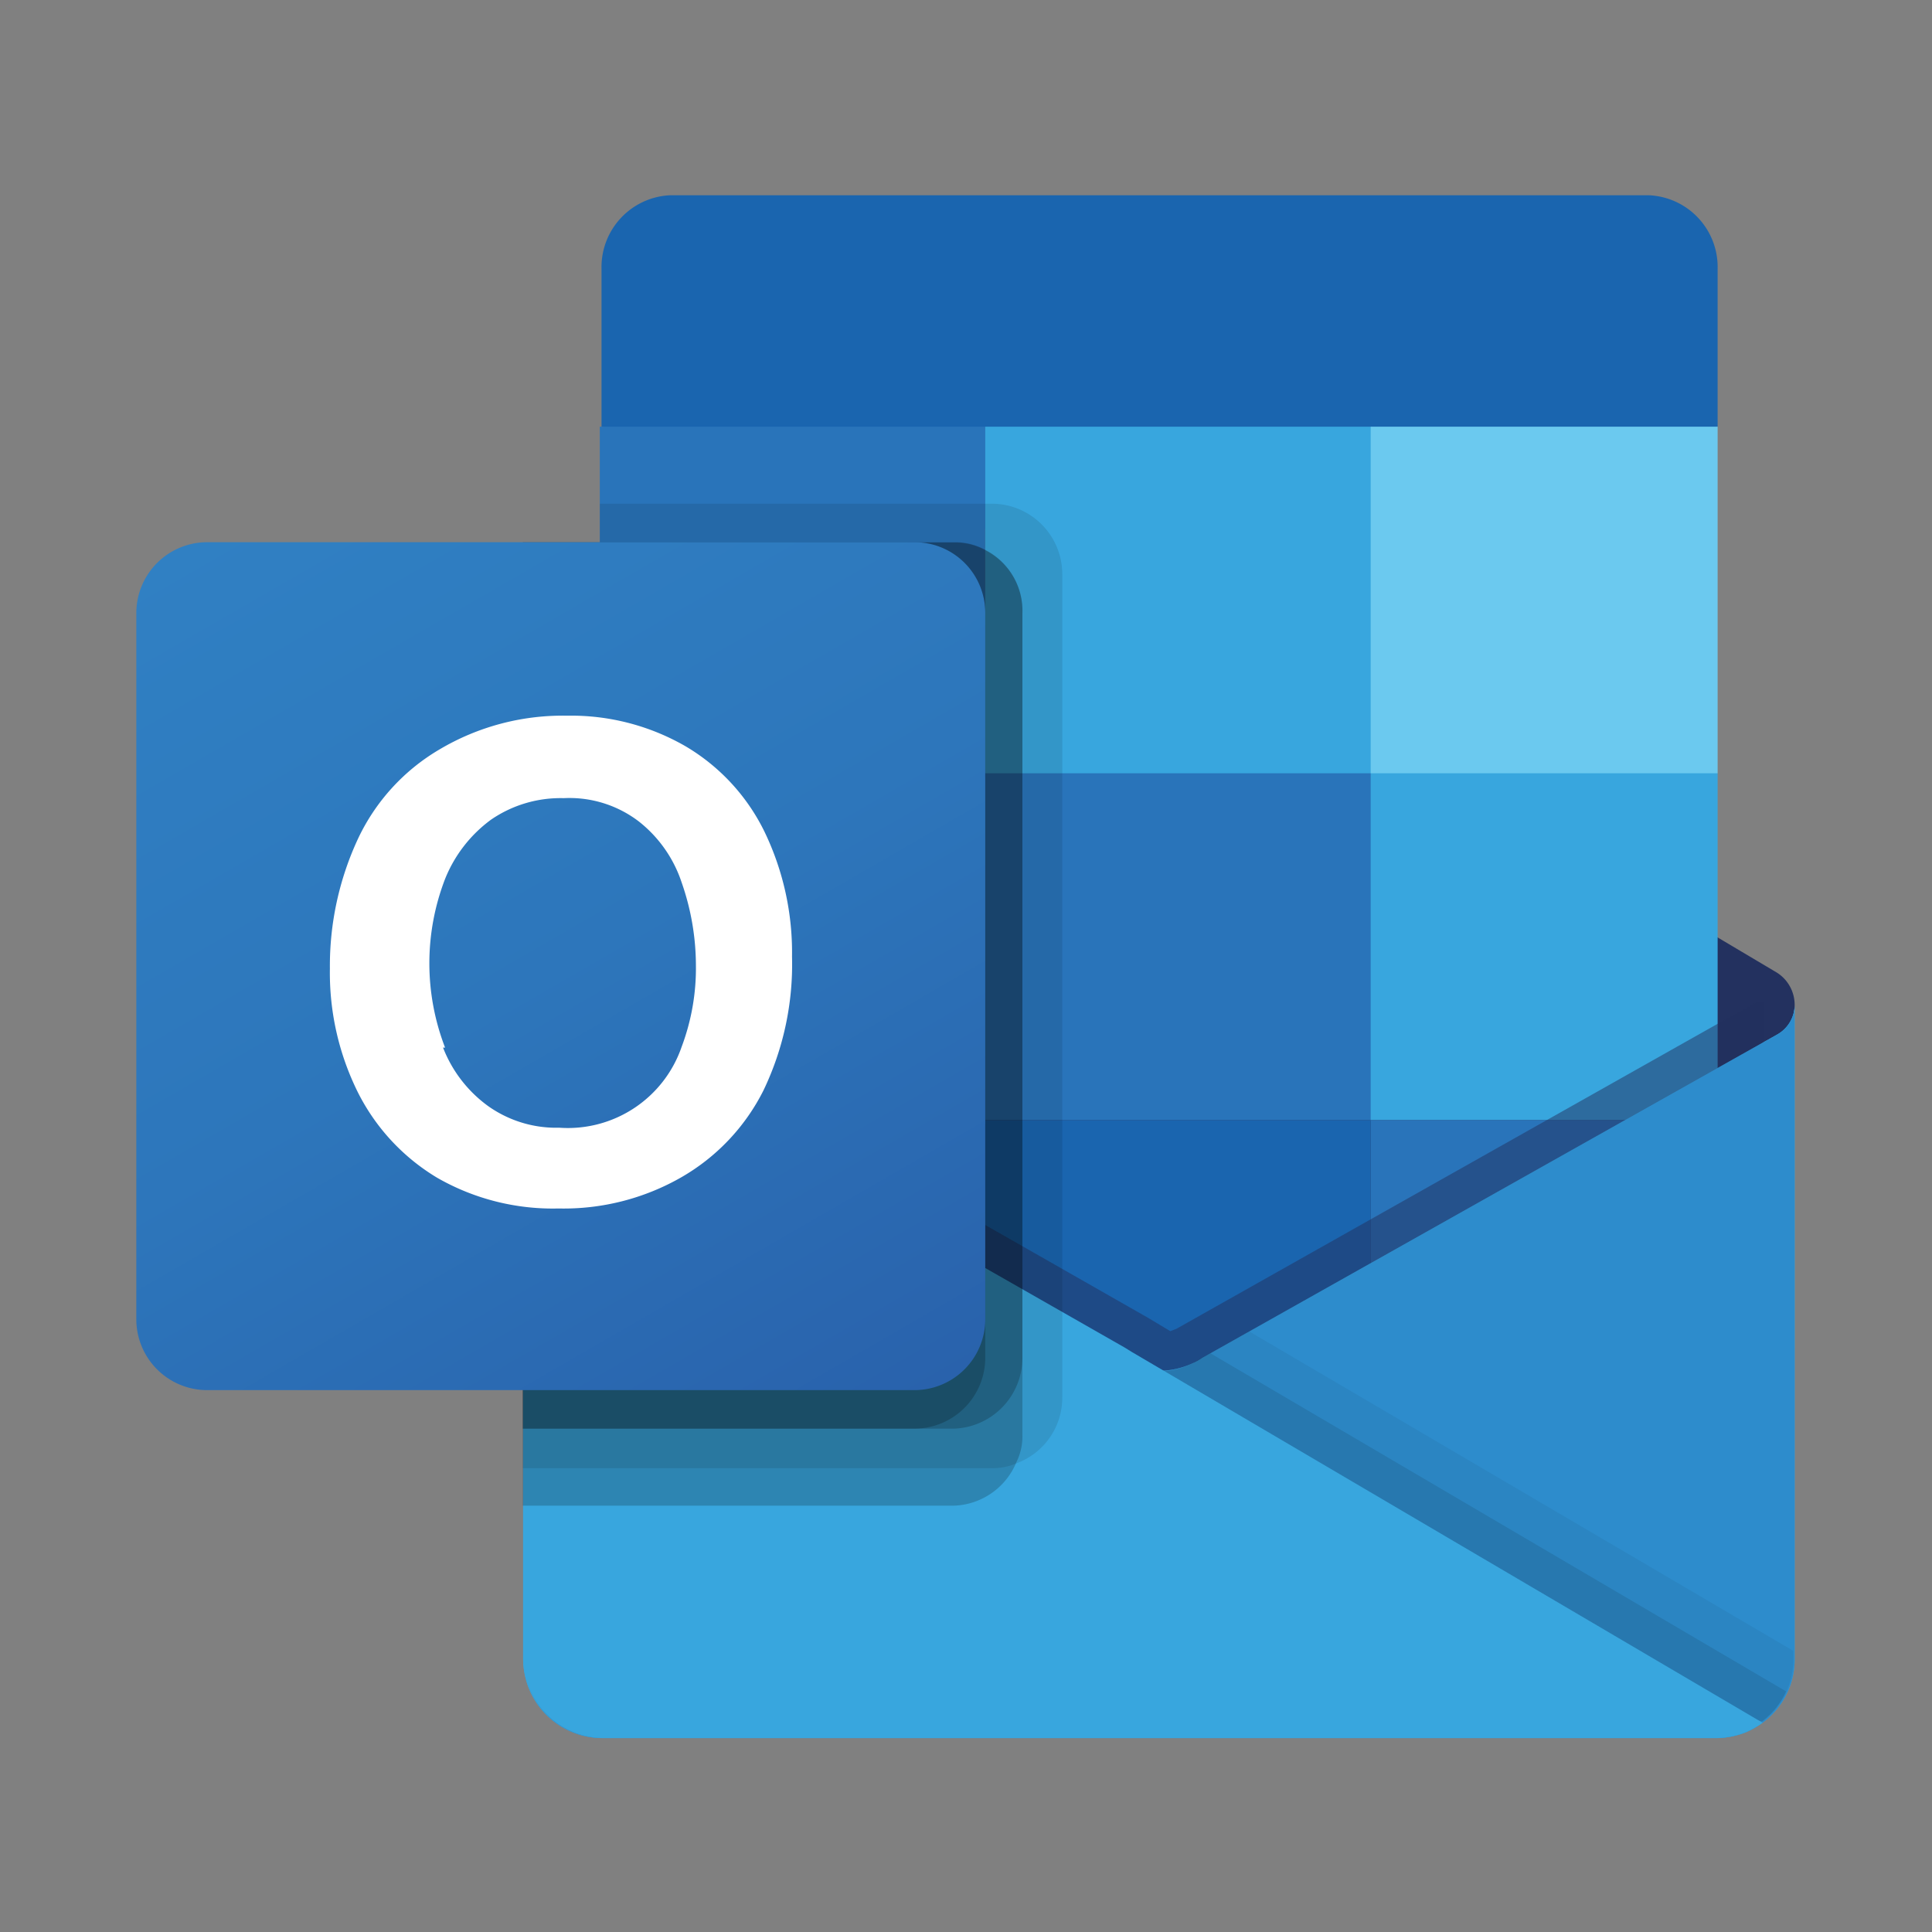 <svg id="Слой_1" data-name="Слой 1" xmlns="http://www.w3.org/2000/svg" xmlns:xlink="http://www.w3.org/1999/xlink" viewBox="0 0 56.69 56.69"><rect x="0" y="0" width="56.69" height="56.69" fill="#808080" stroke="none"/><defs><style>.cls-1,.cls-7{fill:#23315f;}.cls-2{fill:#1a65af;}.cls-3{fill:#2974ba;}.cls-4{fill:#38a6de;}.cls-5{fill:#14447e;}.cls-6{fill:url(#Безымянный_градиент_3);}.cls-10,.cls-11,.cls-7,.cls-9{isolation:isolate;}.cls-7{opacity:0.5;}.cls-8{fill:#2d8ccc;}.cls-10,.cls-11,.cls-9{fill:#010101;}.cls-9{opacity:0.1;}.cls-10{opacity:0.05;}.cls-11{opacity:0.2;}.cls-12{fill:url(#Безымянный_градиент_2);}.cls-13{fill:#fff;}.cls-14{fill:#6bc9ef;}</style><linearGradient id="Безымянный_градиент_3" x1="34" y1="-1475.86" x2="34" y2="-1454.37" gradientTransform="translate(0 1505.33)" gradientUnits="userSpaceOnUse"><stop offset="0" stop-color="#3fb6e9"/><stop offset="1" stop-color="#38a6de"/></linearGradient><linearGradient id="Безымянный_градиент_2" x1="8.36" y1="-1491.05" x2="24.59" y2="-1462.93" gradientTransform="translate(0 1505.33)" gradientUnits="userSpaceOnUse"><stop offset="0" stop-color="#3080c3"/><stop offset="0.5" stop-color="#2d76bb"/><stop offset="1" stop-color="#2962ac"/></linearGradient></defs><path class="cls-1" d="M52.66,29.48a1.12,1.12,0,0,0-.52-.94h0l-16.84-10L35,18.42a2.29,2.29,0,0,0-2.07,0l-.23.14-16.85,10h0a1.11,1.11,0,0,0-.35,1.52,1,1,0,0,0,.38.36l16.85,10,.22.13a2.25,2.25,0,0,0,2.08,0l.22-.13,16.85-10A1.07,1.07,0,0,0,52.66,29.48Z"/><path class="cls-2" d="M17.85,22.82H28.91V33H17.85ZM50.4,12.52V7.88a2.11,2.11,0,0,0-2-2.15H19.65a2.11,2.11,0,0,0-2,2.15v4.64l17,4.52Z"/><path class="cls-3" d="M17.6,12.52H28.91V22.69H17.6Z"/><path class="cls-4" d="M40.22,12.52H28.91V22.69L40.22,32.87H50.4V22.69Z"/><path class="cls-3" d="M28.91,22.69H40.22V32.87H28.91Z"/><path class="cls-2" d="M28.91,32.87H40.22V43.05H28.91Z"/><path class="cls-5" d="M17.85,33H28.91v9.22H17.85Z"/><path class="cls-3" d="M40.22,32.87H50.4V43.05H40.22Z"/><path class="cls-6" d="M52.14,30.36h0L35.27,39.85A1.71,1.71,0,0,1,35,40a2.34,2.34,0,0,1-.91.22l-.92-.54a1.34,1.34,0,0,1-.23-.13L15.91,29.79h0l-.56-.31V48.66A2.32,2.32,0,0,0,17.68,51H50.42a2.64,2.64,0,0,0,.79-.16,2,2,0,0,0,.32-.17l.2-.13a2.29,2.29,0,0,0,.93-1.83V29.48A1,1,0,0,1,52.14,30.36Z"/><path class="cls-7" d="M51.75,29.4v1.18L34.14,42.71,15.9,29.8a0,0,0,0,0,0,0h0l-1.68-1v-.85h.69l1.46.84h0l.13.08,17.19,9.8.65.39.18-.07,17-9.58Z"/><path class="cls-8" d="M52.14,30.36l0,0L35.27,39.85A1.71,1.71,0,0,1,35,40,2.35,2.35,0,0,1,33,40l-.23-.13L15.9,30.38l0,0a1,1,0,0,1-.53-.88V48.66A2.31,2.31,0,0,0,17.67,51H50.33a2.31,2.31,0,0,0,2.33-2.3h0V29.48A1,1,0,0,1,52.14,30.36Z"/><path class="cls-9" d="M35.52,39.71l-.26.14L35,40a2.31,2.31,0,0,1-.89.24l6.41,7.58,11.18,2.69a2.25,2.25,0,0,0,.71-.88Z"/><path class="cls-10" d="M36.66,39.07l-1.4.78L35,40a2.31,2.31,0,0,1-.89.24l3,8.28,14.59,2a2.28,2.28,0,0,0,.92-1.83v-.25Z"/><path class="cls-4" d="M17.71,51H50.32a2.34,2.34,0,0,0,1.4-.45L33.21,39.67,33,39.54,15.91,29.79h0l-.56-.31V48.59A2.37,2.37,0,0,0,17.71,51Z"/><path class="cls-9" d="M31.17,16.85V41a2.05,2.05,0,0,1-1.3,1.92,1.83,1.83,0,0,1-.77.16H15.34V15.91H17.6V14.78H29.1A2.07,2.07,0,0,1,31.17,16.85Z"/><path class="cls-11" d="M30,18V42.1a1.68,1.68,0,0,1-.17.79A2.06,2.06,0,0,1,28,44.18H15.34V15.91H28a1.83,1.83,0,0,1,.94.24A2,2,0,0,1,30,18Z"/><path class="cls-11" d="M30,18V39.84A2.08,2.08,0,0,1,28,41.92H15.34v-26H28a1.83,1.83,0,0,1,.94.24A2,2,0,0,1,30,18Z"/><path class="cls-11" d="M28.91,18V39.84a2.08,2.08,0,0,1-2.07,2.08H15.34v-26h11.5A2.07,2.07,0,0,1,28.91,18Z"/><path class="cls-12" d="M6.11,15.91H26.84A2.07,2.07,0,0,1,28.91,18V38.71a2.08,2.08,0,0,1-2.07,2.08H6.11A2.08,2.08,0,0,1,4,38.71V18A2.08,2.08,0,0,1,6.11,15.91Z"/><path class="cls-13" d="M10.51,24.6A6,6,0,0,1,12.88,22,7.09,7.09,0,0,1,16.64,21a6.72,6.72,0,0,1,3.48.9,5.93,5.93,0,0,1,2.31,2.5,8.16,8.16,0,0,1,.81,3.67A8.55,8.55,0,0,1,22.4,32,6.09,6.09,0,0,1,20,34.54a6.94,6.94,0,0,1-3.61.92,6.82,6.82,0,0,1-3.56-.9,6.13,6.13,0,0,1-2.33-2.51,7.88,7.88,0,0,1-.82-3.63A8.83,8.83,0,0,1,10.51,24.6ZM13,30.74a3.83,3.83,0,0,0,1.33,1.72,3.45,3.45,0,0,0,2.08.63A3.53,3.53,0,0,0,20,30.72a6.56,6.56,0,0,0,.42-2.4A7.41,7.41,0,0,0,20,25.89a3.79,3.79,0,0,0-1.26-1.79,3.35,3.35,0,0,0-2.2-.68,3.6,3.6,0,0,0-2.13.63,4,4,0,0,0-1.35,1.74,6.87,6.87,0,0,0,0,4.95Z"/><path class="cls-14" d="M40.22,12.52H50.4V22.69H40.22Z"/></svg>